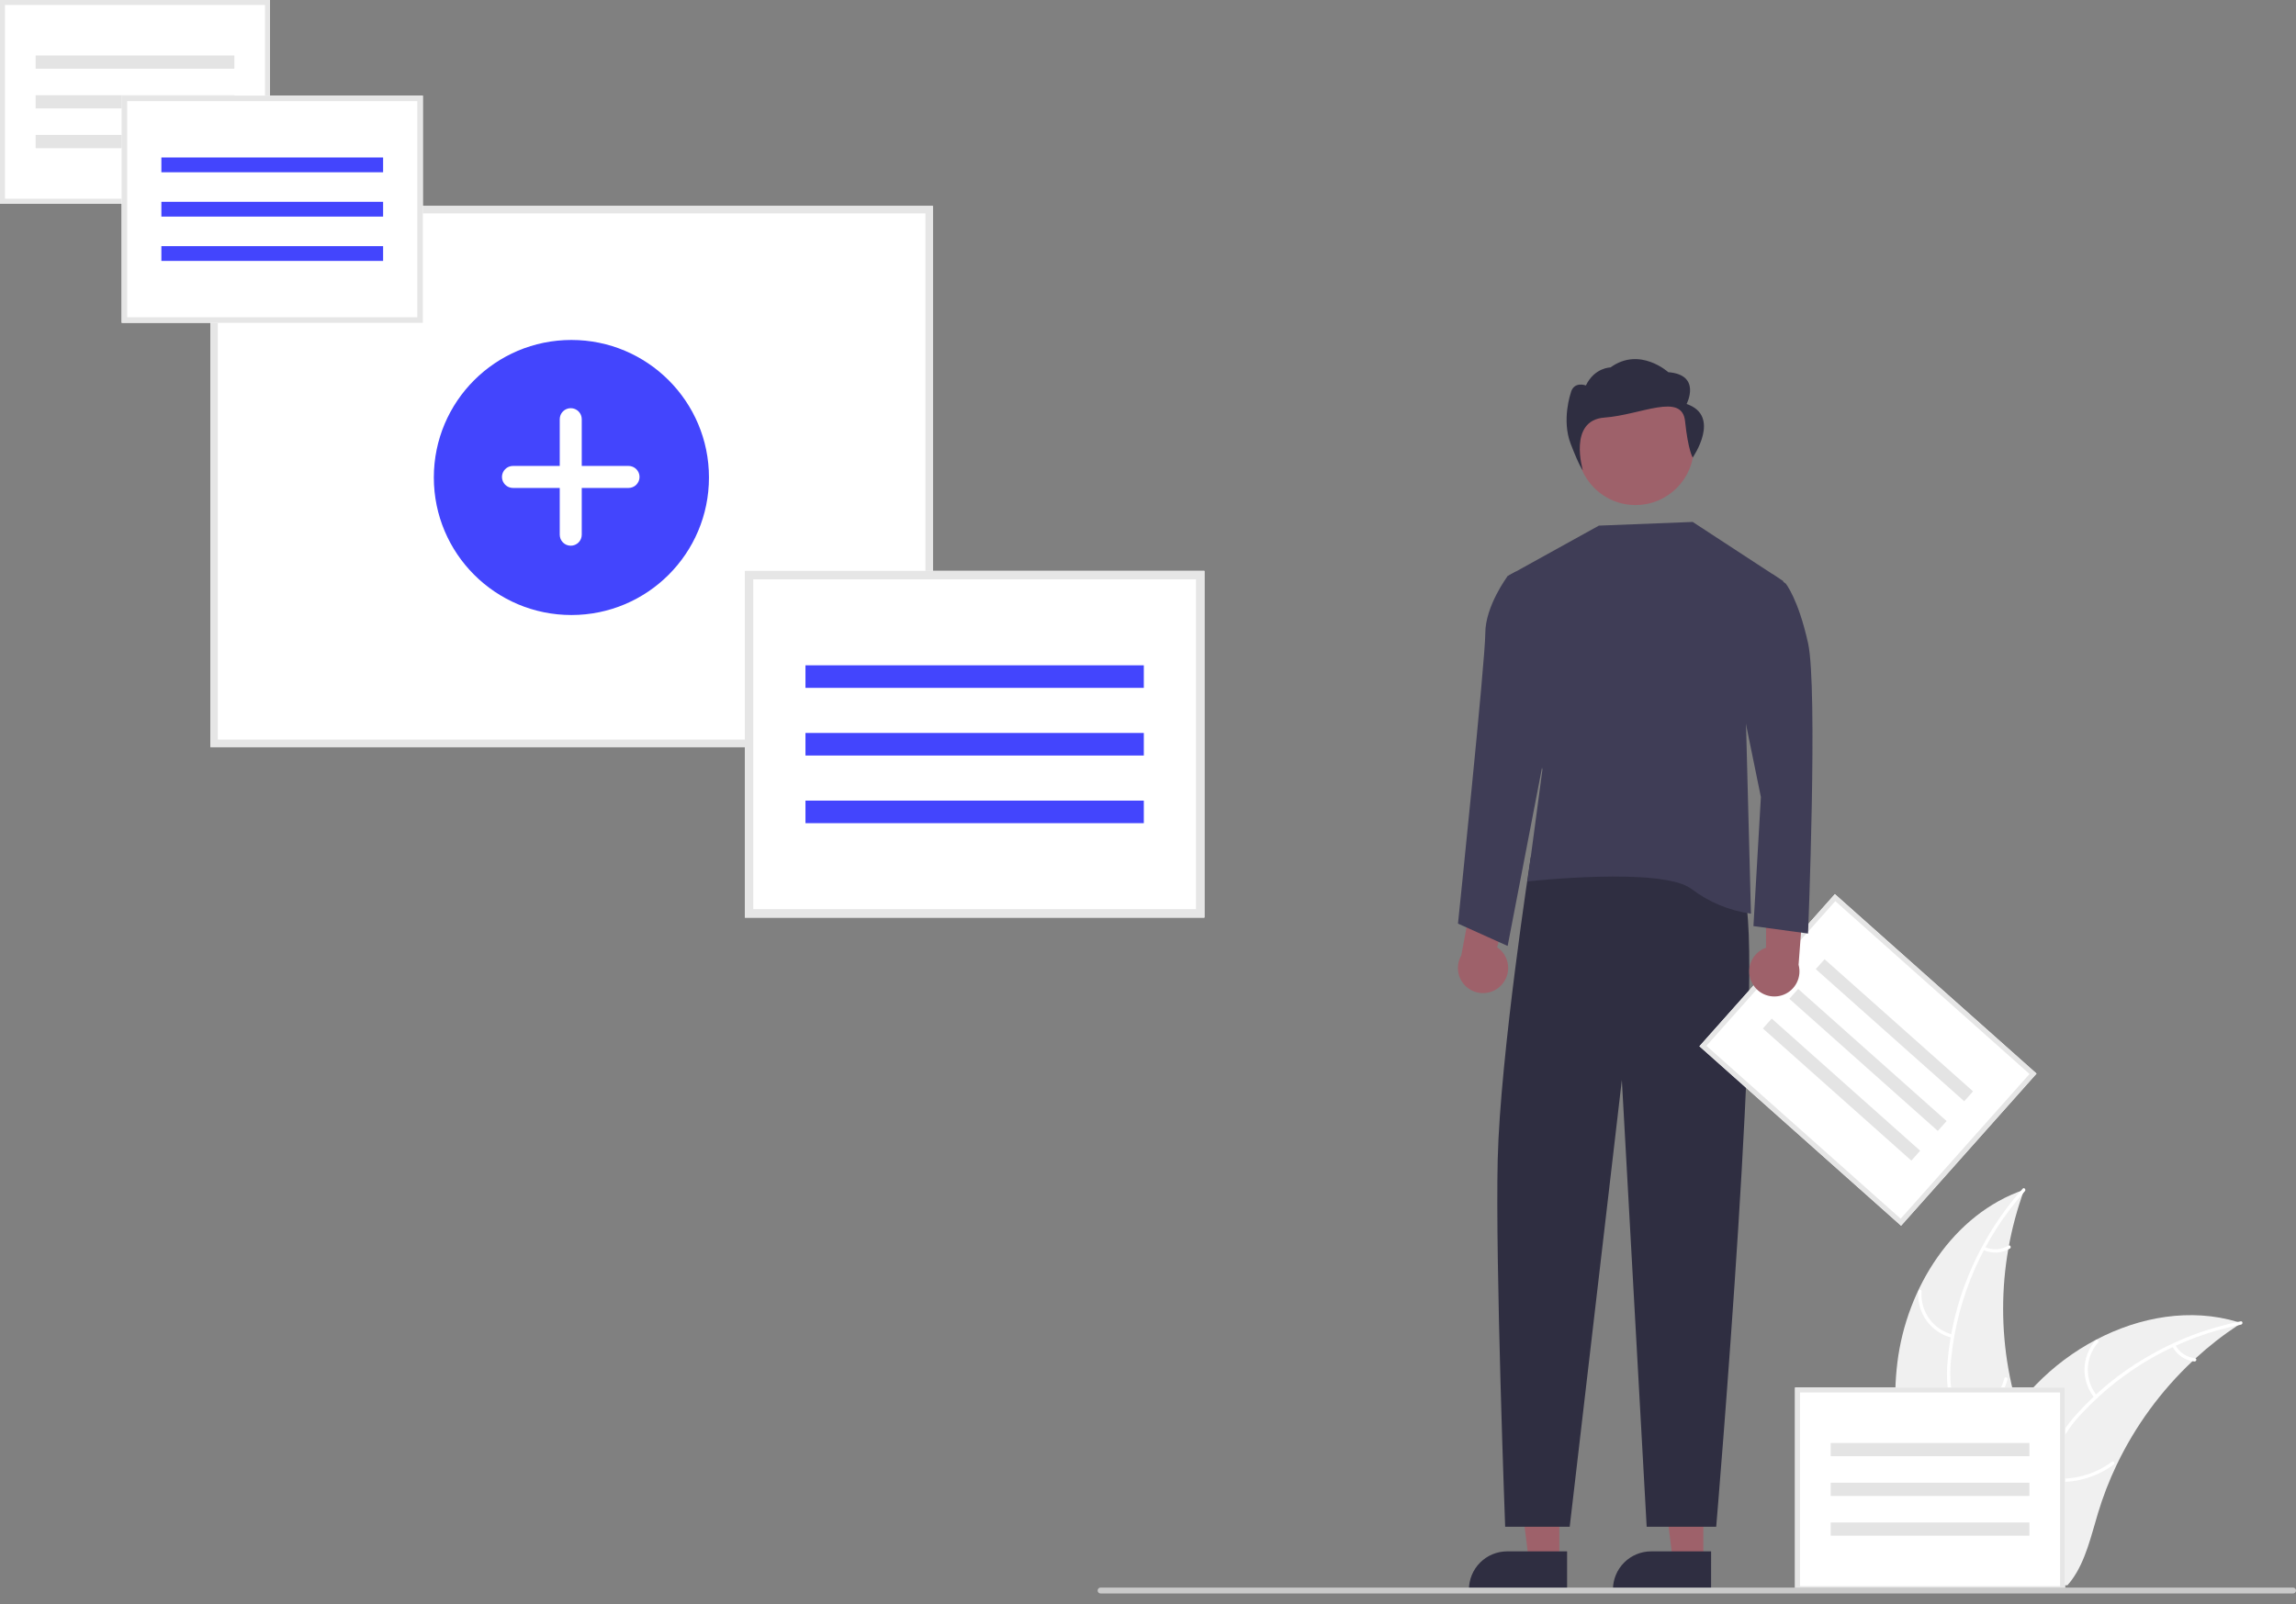 <svg width="186" height="130" viewBox="0 0 186 130" fill="none" xmlns="http://www.w3.org/2000/svg">
<rect x="0" y="0" width="186" height="130" fill="#808080" stroke="none"/>
<g clip-path="url(#clip0_296_1462)">
<path d="M153.71 110.387C154.462 104.337 158.211 98.376 163.981 96.408C161.705 102.634 161.706 109.465 163.982 115.692C164.869 118.09 166.104 120.665 165.27 123.081C164.752 124.585 163.482 125.736 162.063 126.455C160.645 127.175 159.07 127.518 157.515 127.854L157.209 128.107C154.74 122.533 152.957 116.436 153.71 110.387Z" fill="#F0F0F0"/>
<path d="M164.038 96.522C160.678 100.287 158.59 105.014 158.07 110.033C157.939 111.112 157.978 112.204 158.187 113.27C158.425 114.302 158.934 115.252 159.662 116.02C160.327 116.751 161.091 117.421 161.567 118.3C161.804 118.754 161.942 119.252 161.972 119.763C162.003 120.274 161.925 120.785 161.744 121.264C161.324 122.468 160.497 123.45 159.654 124.382C158.718 125.416 157.73 126.476 157.332 127.848C157.284 128.014 157.029 127.93 157.077 127.764C157.769 125.377 160.086 124.022 161.191 121.872C161.706 120.869 161.923 119.705 161.439 118.646C161.017 117.72 160.229 117.029 159.549 116.295C158.828 115.556 158.299 114.651 158.007 113.66C157.745 112.608 157.663 111.519 157.766 110.439C157.958 108.005 158.532 105.617 159.467 103.361C160.519 100.781 162.005 98.4 163.86 96.32C163.975 96.192 164.152 96.394 164.038 96.522Z" fill="white"/>
<path d="M158.142 108.407C157.312 108.206 156.58 107.716 156.078 107.025C155.576 106.333 155.336 105.486 155.4 104.634C155.414 104.462 155.683 104.475 155.669 104.648C155.607 105.441 155.831 106.23 156.3 106.873C156.769 107.515 157.452 107.969 158.226 108.152C158.395 108.192 158.309 108.447 158.142 108.407Z" fill="white"/>
<path d="M159.276 115.695C160.776 114.799 161.883 113.372 162.377 111.696C162.425 111.53 162.68 111.615 162.632 111.781C162.115 113.523 160.96 115.006 159.397 115.935C159.248 116.023 159.128 115.783 159.276 115.695Z" fill="white"/>
<path d="M160.768 101.035C161.073 101.18 161.41 101.247 161.747 101.23C162.084 101.213 162.412 101.112 162.7 100.937C162.848 100.847 162.968 101.088 162.821 101.177C162.501 101.369 162.139 101.48 161.767 101.5C161.394 101.519 161.023 101.448 160.684 101.291C160.651 101.278 160.624 101.254 160.608 101.223C160.592 101.191 160.589 101.155 160.599 101.121C160.61 101.087 160.634 101.059 160.666 101.043C160.698 101.027 160.735 101.024 160.768 101.035Z" fill="white"/>
<path d="M181.567 107.213C181.476 107.272 181.386 107.331 181.295 107.392C180.08 108.191 178.932 109.088 177.862 110.073C177.778 110.147 177.694 110.224 177.612 110.302C175.06 112.702 172.975 115.555 171.465 118.717C170.865 119.975 170.361 121.278 169.959 122.612C169.403 124.456 168.948 126.499 167.848 128.007C167.735 128.166 167.612 128.317 167.48 128.461H157.541C157.519 128.449 157.496 128.44 157.473 128.429L157.077 128.447C157.093 128.377 157.111 128.304 157.127 128.234C157.136 128.193 157.147 128.152 157.156 128.111C157.163 128.084 157.17 128.057 157.174 128.032C157.176 128.023 157.179 128.014 157.181 128.007C157.185 127.982 157.192 127.959 157.197 127.937C157.297 127.531 157.399 127.125 157.505 126.719C157.505 126.717 157.505 126.717 157.507 126.715C158.322 123.624 159.401 120.574 160.909 117.785C160.954 117.701 161 117.615 161.05 117.531C161.736 116.277 162.524 115.082 163.406 113.957C163.89 113.342 164.406 112.753 164.95 112.19C166.359 110.74 167.987 109.52 169.775 108.576C173.34 106.694 177.467 105.973 181.277 107.122C181.374 107.152 181.469 107.181 181.567 107.213Z" fill="#F0F0F0"/>
<path d="M181.544 107.339C176.595 108.322 172.082 110.84 168.645 114.534C167.891 115.316 167.265 116.212 166.79 117.189C166.358 118.156 166.192 119.221 166.311 120.273C166.402 121.256 166.609 122.252 166.46 123.24C166.376 123.745 166.186 124.226 165.903 124.652C165.619 125.078 165.249 125.44 164.817 125.713C163.756 126.422 162.505 126.708 161.271 126.944C159.901 127.207 158.474 127.458 157.33 128.314C157.192 128.418 157.039 128.197 157.177 128.093C159.167 126.604 161.832 126.917 164.009 125.866C165.024 125.375 165.898 124.576 166.149 123.439C166.369 122.446 166.157 121.419 166.056 120.425C165.925 119.4 166.047 118.359 166.411 117.392C166.835 116.394 167.426 115.475 168.157 114.675C169.777 112.847 171.673 111.286 173.777 110.048C176.171 108.621 178.791 107.614 181.524 107.071C181.693 107.038 181.713 107.306 181.544 107.339Z" fill="white"/>
<path d="M169.681 113.279C169.14 112.618 168.851 111.787 168.866 110.932C168.881 110.078 169.199 109.257 169.764 108.616C169.878 108.487 170.085 108.659 169.97 108.788C169.443 109.384 169.147 110.149 169.134 110.945C169.122 111.74 169.394 112.514 169.902 113.126C170.012 113.259 169.791 113.412 169.681 113.279Z" fill="white"/>
<path d="M166.199 119.781C167.936 119.969 169.679 119.495 171.082 118.455C171.221 118.352 171.374 118.573 171.235 118.676C169.773 119.756 167.958 120.245 166.151 120.045C165.979 120.026 166.028 119.762 166.199 119.781Z" fill="white"/>
<path d="M176.216 108.974C176.373 109.274 176.601 109.53 176.88 109.719C177.16 109.908 177.482 110.025 177.818 110.059C177.991 110.076 177.941 110.34 177.77 110.324C177.399 110.284 177.044 110.155 176.734 109.946C176.425 109.738 176.171 109.456 175.996 109.127C175.976 109.098 175.969 109.062 175.976 109.027C175.982 108.992 176.001 108.961 176.03 108.94C176.059 108.92 176.095 108.913 176.13 108.919C176.165 108.925 176.196 108.945 176.216 108.974Z" fill="white"/>
<path d="M121.609 79.845C121.814 79.632 121.971 79.377 122.067 79.098C122.164 78.818 122.198 78.521 122.167 78.227C122.136 77.933 122.041 77.649 121.889 77.396C121.736 77.142 121.53 76.925 121.285 76.76L123.122 69.812L119.582 71.002L118.38 77.418C118.13 77.849 118.047 78.356 118.146 78.844C118.244 79.332 118.519 79.767 118.917 80.066C119.315 80.365 119.809 80.507 120.305 80.467C120.801 80.426 121.265 80.205 121.609 79.845Z" fill="#9E616A"/>
<path d="M137.988 126.518L135.522 126.517L134.349 117.006L137.988 117.007L137.988 126.518Z" fill="#9E616A"/>
<path d="M138.616 128.908L130.666 128.908V128.807C130.666 127.986 130.992 127.199 131.572 126.619C132.152 126.038 132.939 125.712 133.76 125.712L138.617 125.713L138.616 128.908Z" fill="#2F2E41"/>
<path d="M126.322 126.518L123.856 126.517L122.683 117.006L126.322 117.007L126.322 126.518Z" fill="#9E616A"/>
<path d="M126.951 128.908L119 128.908V128.807C119 127.986 119.326 127.199 119.906 126.619C120.487 126.038 121.274 125.712 122.095 125.712L126.951 125.713L126.951 128.908Z" fill="#2F2E41"/>
<path d="M124.951 69.211L124.004 69.473C124.004 69.473 121.531 85.503 121.33 93.951C121.129 102.398 121.934 123.718 121.934 123.718H127.163L131.387 87.514L133.398 123.718H139.03C139.03 123.718 143.052 76.251 141.242 72.429C139.432 68.608 124.951 69.211 124.951 69.211Z" fill="#2F2E41"/>
<path d="M132.494 40.926C135.104 40.926 137.22 38.81 137.22 36.2C137.22 33.591 135.104 31.475 132.494 31.475C129.885 31.475 127.769 33.591 127.769 36.2C127.769 38.81 129.885 40.926 132.494 40.926Z" fill="#9E616A"/>
<path d="M144.46 47.087L137.126 42.294L129.526 42.593L122.135 46.684L124.951 62.373L123.744 71.424C123.744 71.424 134.605 70.217 137.019 72.027C138.428 73.101 140.091 73.794 141.846 74.038L141.443 58.551L144.46 47.087Z" fill="#3F3D56"/>
<path d="M123.543 46.483L122.783 46.326L122.135 46.684C122.135 46.684 120.325 49.098 120.325 51.31C120.325 53.523 118.112 74.843 118.112 74.843L122.135 76.653L125.353 59.959L123.543 46.483Z" fill="#3F3D56"/>
<path d="M136.633 32.736C136.633 32.736 137.868 30.373 135.149 30.159C135.149 30.159 132.832 28.056 130.469 29.774C130.469 29.774 129.18 29.774 128.476 31.233C128.476 31.233 127.462 30.848 127.239 31.877C127.239 31.877 126.498 34.025 127.239 35.958C127.981 37.891 128.227 38.105 128.227 38.105C128.227 38.105 127.009 34.053 129.975 33.838C132.941 33.623 136.261 31.77 136.508 34.132C136.755 36.495 137.127 37.077 137.127 37.077C137.127 37.077 139.475 33.703 136.633 32.736Z" fill="#2F2E41"/>
<path d="M75.572 60.533H17.043V16.687H75.572V60.533Z" fill="white"/>
<path d="M75.572 60.533H17.043V16.687H75.572V60.533ZM17.646 17.29V59.93H74.969V17.29H17.646Z" fill="#E6E6E6"/>
<path d="M46.289 49.837C52.444 49.837 57.434 44.847 57.434 38.692C57.434 32.537 52.444 27.548 46.289 27.548C40.135 27.548 35.145 32.537 35.145 38.692C35.145 44.847 40.135 49.837 46.289 49.837Z" fill="#4345FD"/>
<path d="M50.917 37.756H47.128V33.967C47.128 33.731 47.034 33.504 46.867 33.337C46.7 33.17 46.473 33.076 46.236 33.076C46 33.076 45.773 33.17 45.606 33.337C45.439 33.504 45.345 33.731 45.345 33.967V37.756H41.556C41.319 37.756 41.092 37.85 40.925 38.018C40.758 38.185 40.664 38.412 40.664 38.648C40.664 38.885 40.758 39.111 40.925 39.279C41.092 39.446 41.319 39.54 41.556 39.54H45.345V43.329C45.345 43.565 45.439 43.792 45.606 43.959C45.773 44.127 46 44.22 46.236 44.22C46.473 44.22 46.7 44.127 46.867 43.959C47.034 43.792 47.128 43.565 47.128 43.329V39.54H50.917C51.154 39.54 51.38 39.446 51.548 39.279C51.715 39.111 51.809 38.885 51.809 38.648C51.809 38.412 51.715 38.185 51.548 38.018C51.38 37.85 51.154 37.756 50.917 37.756Z" fill="white"/>
<path d="M21.871 16.504H0V0H21.871V16.504Z" fill="white"/>
<path d="M21.871 16.504H0V0H21.871V16.504ZM0.402 16.102H21.469V0.402H0.402V16.102Z" fill="#E6E6E6"/>
<path d="M18.986 4.495H2.885V5.568H18.986V4.495Z" fill="#E4E4E4"/>
<path d="M18.986 7.715H2.885V8.788H18.986V7.715Z" fill="#E4E4E4"/>
<path d="M18.986 10.935H2.885V12.009H18.986V10.935Z" fill="#E4E4E4"/>
<path d="M167.289 128.936H145.418V112.433H167.289V128.936Z" fill="white"/>
<path d="M167.289 128.936H145.418V112.433H167.289V128.936ZM145.821 128.534H166.887V112.835H145.821V128.534Z" fill="#E6E6E6"/>
<path d="M164.404 116.928H148.303V118.001H164.404V116.928Z" fill="#E4E4E4"/>
<path d="M164.404 120.148H148.303V121.221H164.404V120.148Z" fill="#E4E4E4"/>
<path d="M164.404 123.368H148.303V124.441H164.404V123.368Z" fill="#E4E4E4"/>
<path d="M154.007 99.323L137.671 84.781L148.644 72.454L164.98 86.996L154.007 99.323Z" fill="white"/>
<path d="M154.007 99.323L137.671 84.781L148.644 72.454L164.98 86.996L154.007 99.323ZM138.239 84.748L153.974 98.755L164.412 87.029L148.677 73.022L138.239 84.748Z" fill="#E6E6E6"/>
<path d="M147.81 77.73L147.096 78.531L159.123 89.237L159.837 88.435L147.81 77.73Z" fill="#E4E4E4"/>
<path d="M145.669 80.135L144.955 80.936L156.982 91.642L157.696 90.841L145.669 80.135Z" fill="#E4E4E4"/>
<path d="M143.528 82.54L142.814 83.342L154.841 94.048L155.555 93.246L143.528 82.54Z" fill="#E4E4E4"/>
<path d="M34.254 26.158H9.855V7.747H34.254V26.158Z" fill="white"/>
<path d="M34.254 26.158H9.855V7.747H34.254V26.158ZM10.304 25.709H33.805V8.196H10.304V25.709Z" fill="#E6E6E6"/>
<path d="M31.036 12.761H13.073V13.959H31.036V12.761Z" fill="#4345FD"/>
<path d="M31.036 16.354H13.073V17.551H31.036V16.354Z" fill="#4345FD"/>
<path d="M31.036 19.946H13.073V21.143H31.036V19.946Z" fill="#4345FD"/>
<path d="M97.572 74.356H60.34V46.26H97.572V74.356Z" fill="white"/>
<path d="M97.572 74.356H60.34V46.26H97.572V74.356ZM61.024 73.671H96.888V46.945H61.024V73.671Z" fill="#E6E6E6"/>
<path d="M92.661 53.912H65.251V55.74H92.661V53.912Z" fill="#4345FD"/>
<path d="M92.661 59.394H65.251V61.222H92.661V59.394Z" fill="#4345FD"/>
<path d="M92.661 64.876H65.251V66.704H92.661V64.876Z" fill="#4345FD"/>
<path d="M185.76 129.124H89.158C89.095 129.124 89.034 129.099 88.989 129.054C88.944 129.009 88.919 128.948 88.919 128.885C88.919 128.822 88.944 128.761 88.989 128.716C89.034 128.671 89.095 128.646 89.158 128.646H185.76C185.824 128.646 185.885 128.671 185.93 128.716C185.975 128.761 186 128.821 186 128.885C186 128.949 185.975 129.009 185.93 129.054C185.885 129.099 185.824 129.124 185.76 129.124Z" fill="#CACACA"/>
<path d="M141.96 79.693C141.816 79.435 141.73 79.148 141.709 78.853C141.688 78.558 141.731 78.263 141.837 77.986C141.942 77.71 142.107 77.46 142.32 77.255C142.532 77.049 142.787 76.892 143.067 76.796L143.079 69.609L146.193 71.67L145.704 78.179C145.835 78.66 145.785 79.171 145.564 79.617C145.343 80.063 144.966 80.413 144.505 80.599C144.043 80.786 143.529 80.797 143.06 80.63C142.591 80.463 142.2 80.13 141.96 79.693Z" fill="#9E616A"/>
<path d="M142.248 47.891L143.639 46.55L144.661 47.288C144.661 47.288 145.667 48.495 146.472 52.115C147.276 55.736 146.472 75.648 146.472 75.648L142.047 75.044L142.65 64.585L140.84 55.736L142.248 47.891Z" fill="#3F3D56"/>
</g>
<defs>
<clipPath id="clip0_296_1462">
<rect width="186" height="129.125" fill="white"/>
</clipPath>
</defs>
</svg>
